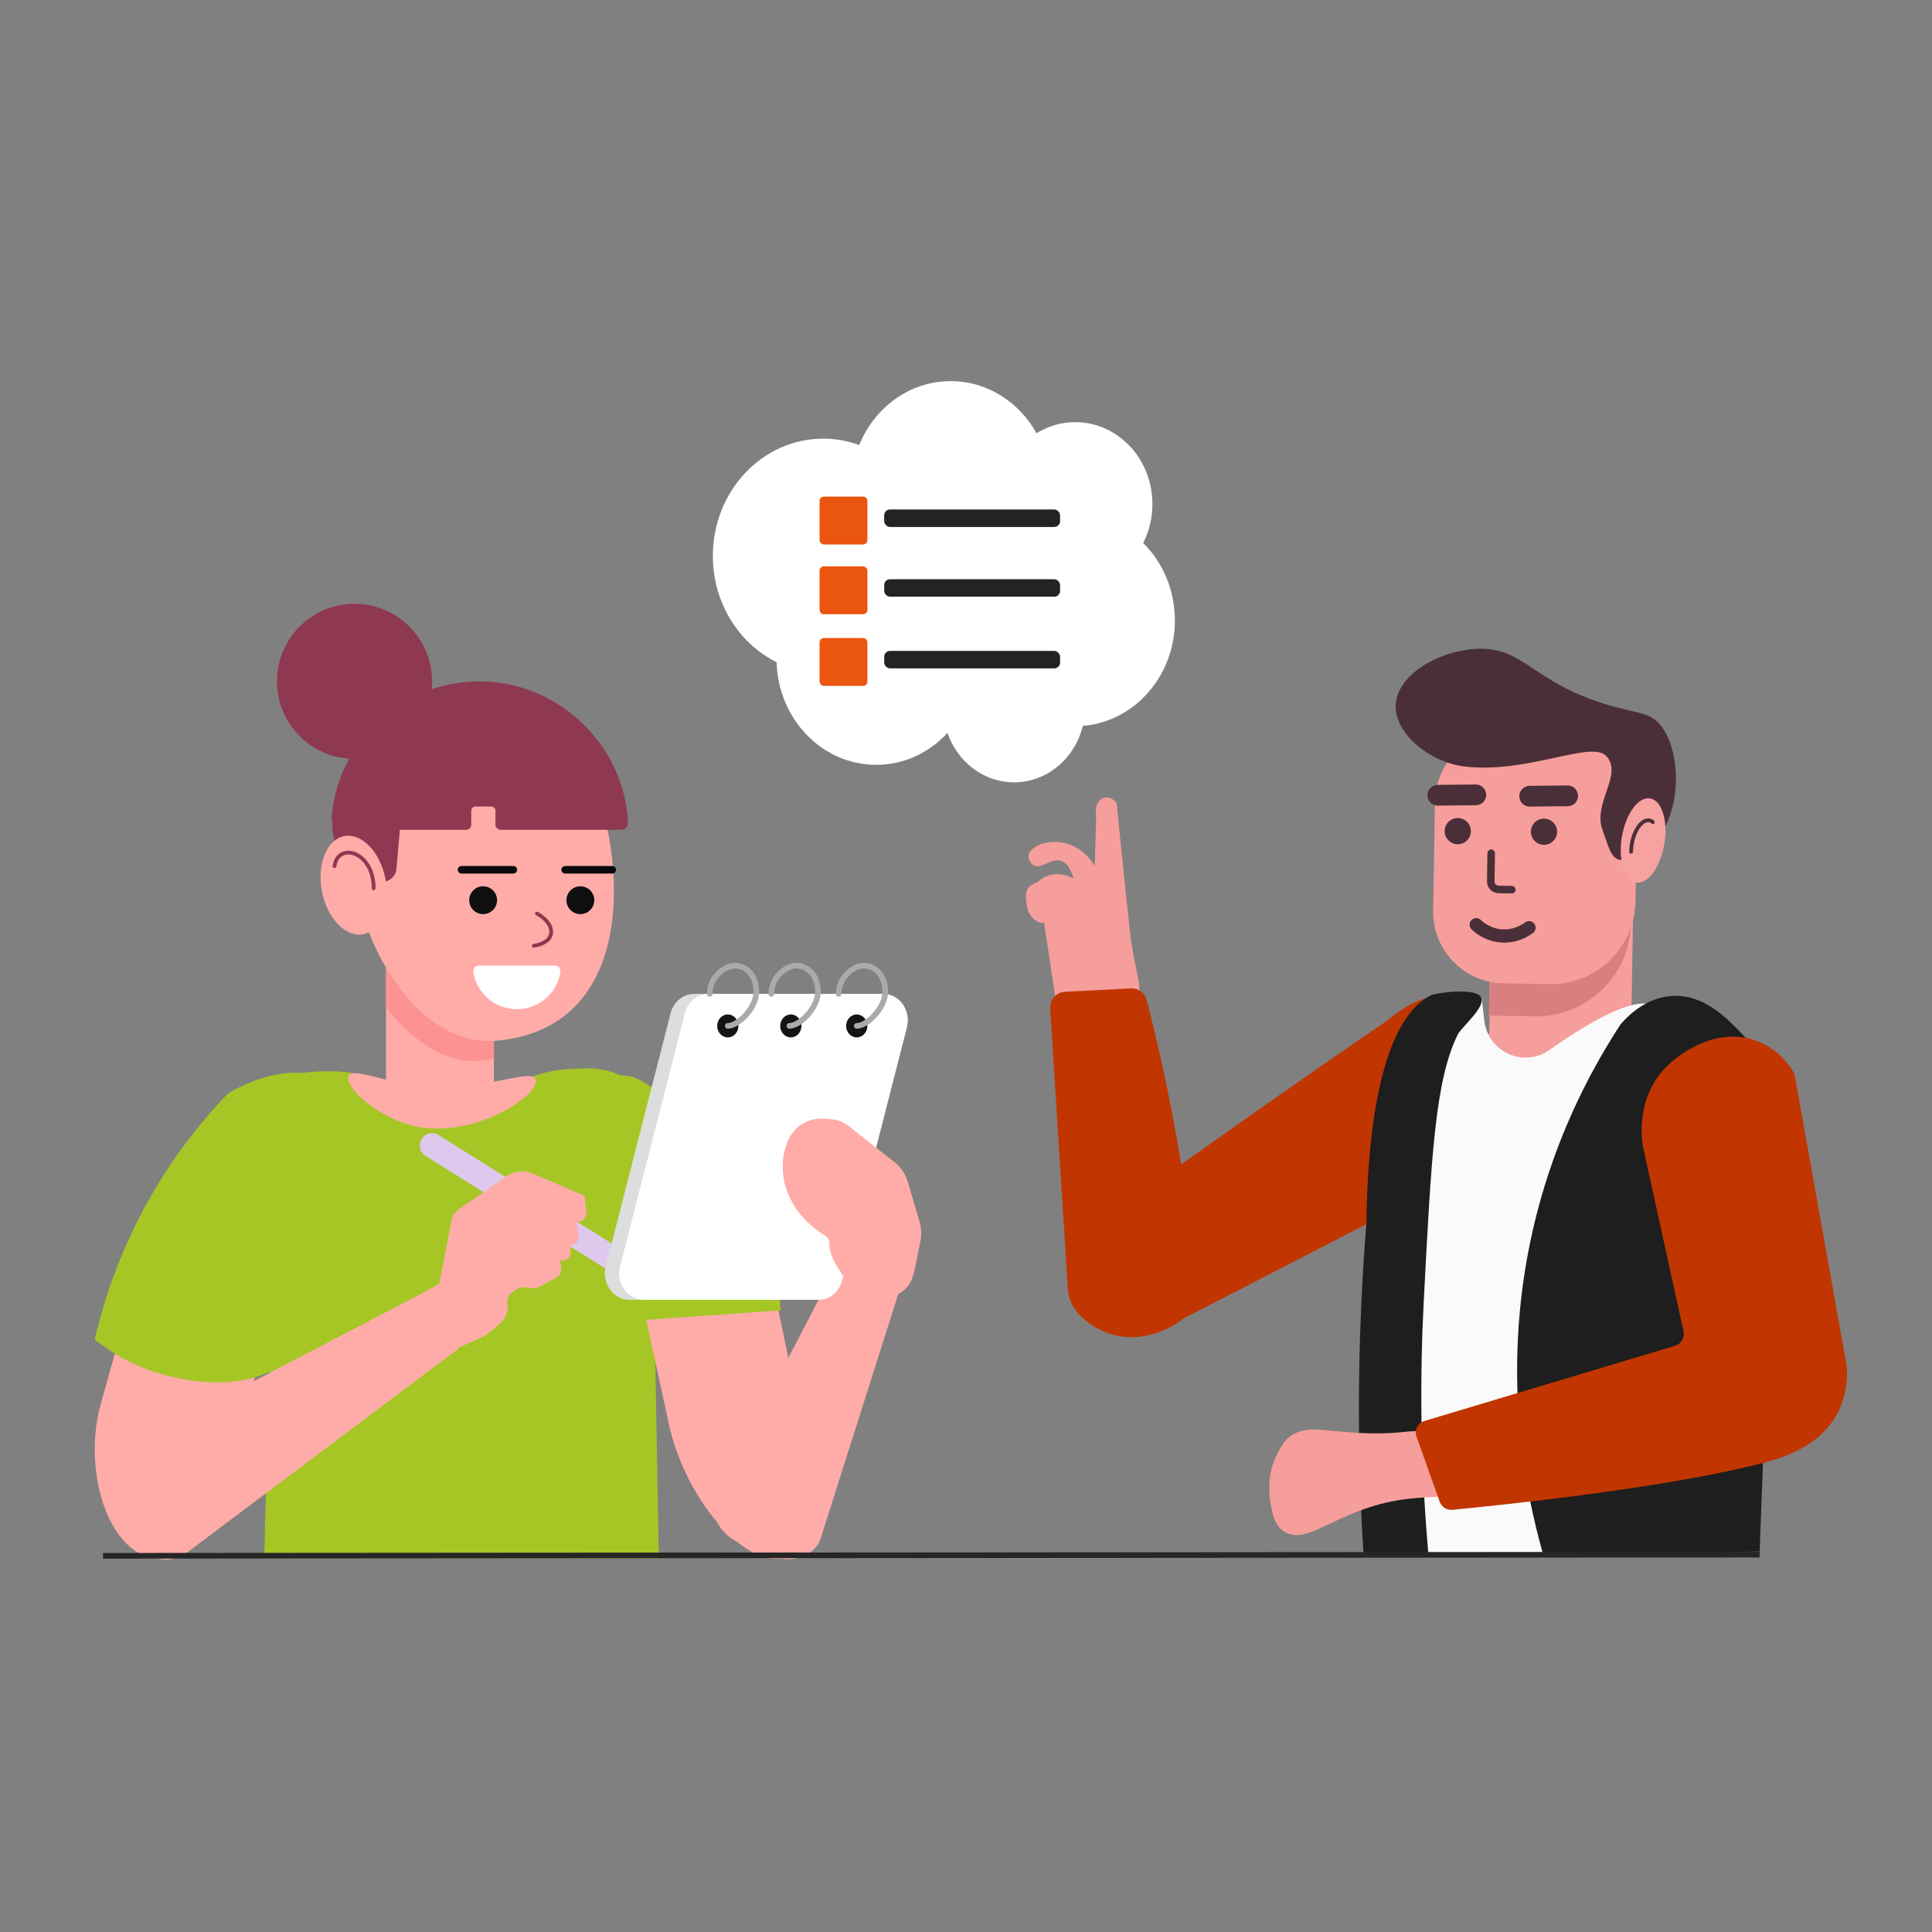 <?xml version="1.0" encoding="UTF-8"?>
<svg id="Layer_17" xmlns="http://www.w3.org/2000/svg" viewBox="0 0 1024 1024">
  <rect x="0" y="0" width="1024" height="1024" fill="#808080" stroke="none"/>
  <rect x="204.6" y="511.18" width="57.18" height="95.94" style="fill: #ffaca9;"/>
  <path d="M261.77,511.18v49.86c-2.37.58-4.79,1-7.27,1.24-17.66,1.72-35.84-10.32-49.91-28.29v-22.81h57.18Z" style="fill: #fc9292;"/>
  <path d="M242.24,395.66c-6.54,1.34-43.4,6.56-52.22,33.85-14.55,45.03,23.38,126.56,73.04,122.11,72.18-6.47,69.83-90.19,51.43-137.89-9.54-24.74-50.73-22.5-72.26-18.08Z" style="fill: #ffaca9;"/>
  <path d="M262.61,437.13v-7.5c0-1.19-1.01-2.16-2.26-2.16h-8.31c-1.25,0-2.26.97-2.26,2.16v7.5c0,1.49-1.26,2.71-2.83,2.71h-64.76c-3.82,0-6.75-3.29-6.41-7.09,3.59-40.15,37.32-71.62,78.43-71.62s76.63,33.15,78.67,74.8c.1,2.12-1.64,3.91-3.86,3.91h-63.59c-1.56,0-2.83-1.21-2.83-2.71Z" style="fill: #8e3951;"/>
  <path d="M214.87,406.01l-4.75,54.57c-.45,5.21-6.25,8.42-11.54,6.43-14.17-5.33-23.65-18.24-22.41-32.41,1.52-17.53,18.85-30.32,38.7-28.59Z" style="fill: #8e3951;"/>
  <ellipse cx="187.48" cy="469.17" rx="17.15" ry="26.47" transform="translate(-85.93 44.3) rotate(-10.98)" style="fill: #ffaca9;"/>
  <path d="M198.05,470.83c0-1.98-.04-9.41-5.25-14.99-2.74-2.93-7.69-5.54-12.19-2.77-2.53,1.56-3.15,4.87-3.3,6" style="fill: none; stroke: #8e3951; stroke-linecap: round; stroke-miterlimit: 10; stroke-width: 2px;"/>
  <line x1="244.6" y1="461" x2="272.08" y2="461" style="fill: none; stroke: #0a0a0a; stroke-linecap: round; stroke-miterlimit: 10; stroke-width: 4px;"/>
  <line x1="299.56" y1="461" x2="324.51" y2="461" style="fill: none; stroke: #0a0a0a; stroke-linecap: round; stroke-miterlimit: 10; stroke-width: 4px;"/>
  <circle cx="256.07" cy="477.13" r="7.38" style="fill: #0f0f0f;"/>
  <circle cx="307.6" cy="477.13" r="7.38" style="fill: #0f0f0f;"/>
  <path d="M284.61,484.22c7.16,3.89,9.24,9.78,6.14,13.44-2.15,2.54-6.28,3.4-7.89,3.66" style="fill: #ffaca9; stroke: #8e3951; stroke-linecap: round; stroke-miterlimit: 10; stroke-width: 2px;"/>
  <path d="M253.79,511.8h40.34c1.8,0,3.14,1.6,2.88,3.37-1.65,11.16-11.34,19.73-23.05,19.73-11.71,0-21.4-8.57-23.05-19.73-.26-1.77,1.07-3.37,2.88-3.37Z" style="fill: #fff;"/>
  <path d="M191.91,569.98c18.26,5.53,19.66,11.66,36.15,13.73,13.33,1.68,24.01-2.25,43.78-9.52,20.59-7.57,23.69-7.24,33.66-7.78,11.64-.63,24.06-.26,39.31,15.52,1.46,81.35,2.92,162.7,4.38,244.05h-209.19c2.31-81.91,4.62-163.83,6.93-245.74.23-8.07,4.21-10.71,11.29-11.44,8.72-.9,22.44-2.22,33.69,1.19Z" style="fill: #a6c626;"/>
  <path d="M78.44,654.08c-8.45,30.41-16.9,60.82-25.35,91.23-7.81,30.16.98,64.35,18.04,76.28,18.35,12.84,41.52-3.4,48.26-36.96,10.07-34.87,20.15-69.73,30.22-104.6-23.72-8.65-47.45-17.3-71.17-25.95Z" style="fill: #ffaca9;"/>
  <path d="M332.92,655.3c7.31,33.66,14.62,67.32,21.92,100.98,7.72,33.16,31.08,63.87,50.82,69.14,21.24,5.67,32.78-19.59,22.57-55.73-8.06-38.74-16.12-77.49-24.18-116.23-23.71.62-47.42,1.23-71.14,1.85Z" style="fill: #ffaca9;"/>
  <path d="M163.95,569.53c-17.52-4.38-41.2,8.1-43.74,10.68-11.78,12.31-25.29,28.69-37.75,49.55-18.23,30.52-27.39,59.22-32.24,80.22,6.78,5.43,18.41,13.35,34.6,18.09,6.24,1.83,32.33,9.46,55.84,0,41.25-16.6,52.95-77.12,44.83-117.18-2.53-12.47-1.79-36.42-21.54-41.35Z" style="fill: #a6c626;"/>
  <path d="M68.49,815.09l-9.86-15.59c-6.81-10.78-4.7-24.34,4.71-30.29l158.44-82.71,20.91,28.55-144.82,108.77c-9.42,5.96-22.58,2.05-29.39-8.73Z" style="fill: #ffaca9;"/>
  <path d="M408.2,824.46l-15.77-6.52c-10.9-4.51-16.71-15.46-12.99-24.47l72.18-138.66,24.71,8.4c3.5,1.19,5.29,5.25,4.04,9.19l-45.34,142.8c-.3.95-.66,1.88-1.15,2.75-4.41,7.8-15.47,10.74-25.69,6.51Z" style="fill: #ffaca9;"/>
  <circle cx="187.9" cy="361.12" r="41.1" style="fill: #8e3951;"/>
  <path d="M184.67,570.76c-1.53,6.77,18.96,24.55,40.27,27,30.37,3.49,60.73-17.71,59.05-25.43-1.34-6.19-23.89,4.11-50.8,4.19-24.44.08-47.01-12.43-48.52-5.77Z" style="fill: #ffaca9;"/>
  <path d="M328.3,570.19c8.68-1.51,18.34,6.58,29.21,15.9,42.25,36.21,53.56,79.47,56.37,108.43-32.46,2.29-64.91,4.58-97.37,6.87-7.44-59.81-11.13-127.22,11.79-131.2Z" style="fill: #a6c626;"/>
  <line x1="229" y1="607.12" x2="325.8" y2="667.75" style="fill: none; stroke: #dec8ee; stroke-linecap: round; stroke-miterlimit: 10; stroke-width: 13px;"/>
  <path d="M212.73,691.45l20.06-10.95,6.67-34.16c.41-2.11,1.73-4.03,3.7-5.39l25.35-17.52c4-2.77,9.46-3.32,13.91-1.4l27.35,11.77,1.01,8.78c.31,2.66-1.98,5.1-5.11,5.46h-.07s1.11,7.08,1.11,7.08c.38,2.43-1.69,4.71-4.56,5.05h0s.22,3.87.22,3.87c.13,2.29-2.12,4.24-4.81,4.17l-.78-.02.7,3.83c.38,2.07-.77,4.17-2.89,5.31l-8.31,4.47c-1.77.95-3.89,1.27-5.89.88l-1.11-.22c-2.31-.45-4.78.14-6.54,1.57l-1.7,1.38c-1.61,1.31-2.43,3.16-2.22,5.01l.16,1.39c.42,3.67-1.17,7.37-4.33,10.02l-5.87,4.93c-.7.59-1.49,1.09-2.35,1.48l-36.89,16.96-6.8-33.76Z" style="fill: #ffaca9;"/>
  <path d="M426.27,688.93h-92.71c-8.56,0-14.77-8.83-12.48-17.76l34.35-134.13c1.55-6.07,6.66-10.27,12.48-10.27h92.71c8.56,0,14.77,8.83,12.48,17.76l-34.35,134.13c-1.55,6.07-6.66,10.27-12.48,10.27Z" style="fill: #ddd;"/>
  <path d="M433.86,688.93h-92.71c-8.56,0-14.77-8.83-12.48-17.76l34.35-134.13c1.55-6.07,6.66-10.27,12.48-10.27h92.71c8.56,0,14.77,8.83,12.48,17.76l-34.35,134.13c-1.55,6.07-6.66,10.27-12.48,10.27Z" style="fill: #fff;"/>
  <ellipse cx="385.75" cy="543.76" rx="5.62" ry="6.08" style="fill: #141414;"/>
  <ellipse cx="419.16" cy="543.76" rx="5.62" ry="6.08" style="fill: #141414;"/>
  <ellipse cx="454.09" cy="543.76" rx="5.62" ry="6.08" style="fill: #141414;"/>
  <path d="M376.17,526.77c0-9.04,7.99-14.98,13.34-14.98s11.36,4.67,11.36,13.7-9.77,18.25-15.12,18.25" style="fill: none; stroke: #aaa; stroke-linecap: round; stroke-miterlimit: 10; stroke-width: 3px;"/>
  <path d="M408.82,526.77c0-9.04,7.99-14.98,13.34-14.98s11.36,4.67,11.36,13.7-9.77,18.25-15.12,18.25" style="fill: none; stroke: #aaa; stroke-linecap: round; stroke-miterlimit: 10; stroke-width: 3px;"/>
  <path d="M444.52,526.77c0-9.04,7.99-14.98,13.34-14.98s11.36,4.67,11.36,13.7-9.77,18.25-15.12,18.25" style="fill: none; stroke: #aaa; stroke-linecap: round; stroke-miterlimit: 10; stroke-width: 3px;"/>
  <path d="M443.17,670.47c2.39,3.74,4.19,6.8,6.9,10.92.96,1.47,2.45,2.51,4.16,2.92,3.89.92,7.77,1.83,11.66,2.74,7.51,1.77,15.13-2.44,17.64-9.73,1.74-5.06,2.77-12.57,4.18-18.76.84-3.69.7-7.53-.37-11.15l-6.16-20.96c-1.23-4.17-3.72-7.85-7.13-10.54-8.16-6.43-16.32-12.85-24.48-19.28-2.47-1.94-5.45-3.12-8.58-3.39l-3.86-.33c-8.4-.72-16.38,4.02-19.57,11.82-1.34,3.28-2.37,7.07-2.65,11.31-1.02,15.11,7.72,30.1,22.39,38.87,1.6.96,2.47,2.77,2.19,4.62v.14c.34,3.85,1.61,7.56,3.69,10.82Z" style="fill: #ffaca9;"/>
  <path d="M622.71,328.8c0-16.19-6.46-30.77-16.79-41,3.11-6.13,4.88-13.15,4.88-20.6,0-24-18.31-43.45-40.9-43.45-7.48,0-14.49,2.15-20.53,5.87-9.19-16.53-26.12-27.62-45.49-27.62-21.73,0-40.39,13.95-48.49,33.88-5.98-2.19-12.38-3.39-19.06-3.39-32.32,0-58.51,27.83-58.51,62.16,0,24.94,13.84,46.44,33.8,56.34.85,30.19,24.14,54.39,52.77,54.39,14.81,0,28.19-6.49,37.78-16.92,5.28,15.28,19.1,26.19,35.32,26.19,17.51,0,32.23-12.71,36.41-29.92,27.3-2.17,48.82-26.37,48.82-55.92Z" style="fill: #fff;"/>
  <ellipse cx="819.71" cy="566.13" rx="53.75" ry="30.09" transform="translate(-140.05 299.13) rotate(-19.08)" style="fill: #f69e9b;"/>
  <rect x="792.22" y="479.53" width="70.41" height="75.16" transform="translate(296.83 1335.96) rotate(-89.06)" style="fill: #f69e9b;"/>
  <path d="M864.43,487.16l-.04,2.36c-.45,27.49-23.34,49.62-50.83,49.17l-24.44-.4.3-18.14,27.03.44c21.97.36,41.02-13.71,47.98-33.43Z" style="fill: #d88080;"/>
  <path d="M867.68,426.54l-.84,51.15c-.07,4.19-.71,8.23-1.88,12.05-.2.69-.41,1.36-.65,2-6.19,17.6-23.13,30.17-42.66,29.85l-24.98-.41c-20.74-.34-37.42-17.64-37.07-38.46l.95-57.93c.01-.83.05-1.67.13-2.47.06-.9.17-1.8.32-2.68,1.21-7.94,4.9-15.05,10.25-20.57,6.99-7.24,16.83-11.71,27.61-11.53l31.73.52c18.59.3,33.92,14.25,36.65,32.14.34,2.06.48,4.2.45,6.35Z" style="fill: #f69e9b;"/>
  <path d="M851.59,400.94c8.56,9.98-7.52,24.66-2.21,39.05,4.76,12.89,5.07,21.09,20.7,11.95,21.62-12.65,22.74-52.11,9.88-67.73-5.48-6.66-10.84-5.76-26.14-10.13-41.18-11.77-45.32-30.6-69.65-30.24-18.97.28-42.25,12.12-44.3,28.37-1.99,15.78,17.55,31.81,36.32,34.04,33.93,4.03,67.63-14.37,75.4-5.31Z" style="fill: #4b2f38;"/>
  <path d="M882.13,447.33c-.65,3.87-1.74,7.41-3.14,10.43,0,0-.02.02,0,.05-3.08,6.59-7.56,10.64-11.83,9.93-.9-.15-1.73-.49-2.49-1.04-4.58-3.14-6.81-12.59-5.05-23.12.19-1.14.41-2.26.7-3.33,0,0,0-.03,0-.05,2.14-8.67,6.61-15.22,11.26-16.75,1-.33,2.02-.44,3.02-.27,6.22,1.04,9.6,11.85,7.54,24.16Z" style="fill: #f6a2a0;"/>
  <line x1="762.1" y1="421.5" x2="782.21" y2="421.3" style="fill: none; stroke: #4b2f38; stroke-linecap: round; stroke-miterlimit: 10; stroke-width: 11px;"/>
  <line x1="810.77" y1="422.01" x2="830.87" y2="421.81" style="fill: none; stroke: #4b2f38; stroke-linecap: round; stroke-miterlimit: 10; stroke-width: 11px;"/>
  <circle cx="772.65" cy="440.53" r="6.95" style="fill: #4b2f38;"/>
  <circle cx="818.35" cy="440.83" r="6.95" style="fill: #4b2f38;"/>
  <path d="M790.37,452.22l-.24,14.89c-.04,2.34,1.83,4.28,4.18,4.32l6.99.11" style="fill: none; stroke: #4b2f38; stroke-linecap: round; stroke-linejoin: round; stroke-width: 4px;"/>
  <path d="M782.43,490.11c1.31,1.25,5.87,5.3,13.05,5.92,7.98.69,13.6-3.33,14.93-4.33" style="fill: none; stroke: #4b2f38; stroke-linecap: round; stroke-linejoin: round; stroke-width: 7px;"/>
  <path d="M864.53,451.44c.06-4.97,1.61-10.14,4.02-13.42s5.3-4.15,7.5-2.27" style="fill: none; stroke: #4b2f38; stroke-linecap: round; stroke-linejoin: round; stroke-width: 2px;"/>
  <path d="M602.64,528.68c3.07-4.94.06-9.26-3.36-31.35-.19-1.25-1.37-12.53-3.73-35.08-.9-8.61-2.2-21.17-3.73-36.57-1.51-2.08-3.84-3.32-5.97-2.99-3.15.5-5.86,4.42-4.85,8.96-.25,9.2-.5,18.41-.75,27.61-1.18-2.16-5.1-8.63-13.06-11.57-5.99-2.21-13.21-2.03-18.29,1.12-1.28.79-3.44,2.18-3.73,4.48-.24,1.92.87,4.19,2.61,5.22,4.2,2.48,9.26-3.88,14.55-2.24,2.19.68,4.8,2.85,6.72,9.33-1.25-.65-7.85-3.96-14.55-1.12-1.94.82-3.41,1.95-4.48,2.99,0,0-1.66.68-2.86,1.33-3.76,2.06-4.03,5.4-2.7,12.22.98,5.04,5.42,8.62,8.92,8.09,2.24,14.8,4.48,29.6,6.72,44.41,28.88,5.15,39.03.78,42.54-4.85Z" style="fill: #f69e9b;"/>
  <path d="M758.78,529.19c-7.94-2.09-28.76,15.62-22.12,10.8-13.34,8.92-54.84,37.5-110.6,77.16-2.88-17.9-6.43-36.63-10.8-56.07-2.4-10.68-4.92-21.04-7.55-31.09-.98-3.76-4.47-6.32-8.36-6.12-11.66.6-23.32,1.2-34.98,1.8-4.56.23-8.04,4.15-7.76,8.7,3.12,49.54,6.23,99.08,9.35,148.62.33,5.24,2.5,10.21,6.19,13.95,3.76,3.8,9.3,7.98,16.86,10.24,20.13,6,36.6-7.03,38.07-8.23,32.58-16.8,65.16-33.61,97.74-50.41,9.8-6.22,27.64-19.6,37.72-42.91,14.27-32.98,7.67-73.43-3.77-76.44Z" style="fill: #c13600;"/>
  <path d="M877.33,533.25c-6.7-3.75-21.56-1.04-56.08,23.27-13.68,9.63-32.6,1.11-34.54-15.61-.45-3.9-.9-7.8-1.36-11.7-4.72-1.45-11.93-2.89-17.43,0-3.75,1.97-5.25,5.2-5.81,6.46-31.69,71.1-26.14,142.2-26.14,142.2,2.5,32.03,5.83,80.33,8.71,147.05,32.27-.27,64.54-.54,96.81-.81-5.31-36.9-8.4-89.26,3.87-150.28,15.8-78.56,48.95-131.08,31.95-140.59Z" style="fill: #fafafa;"/>
  <path d="M886.13,527.87c-14.06.9-23.71,10.97-27.28,15.17-14.72,22.58-31.23,53.58-42.25,92.57-23.44,82.89-8.58,154.02,1.6,189.32,38.15-.87,76.3-1.74,114.45-2.61,3.03-81.76,6.06-163.52,9.09-245.28-2.61-6.95-7.7-17.8-17.65-28.24-8.54-8.96-20.96-22.01-37.97-20.92Z" style="fill: #1e1e1e;"/>
  <path d="M724.25,648.04c-.57,7.04-1.09,14.13-1.54,21.28-3.44,54.02-3.1,105.68,0,154.67,11.49.31,22.99.62,34.48.93-4.68-51.99-4.52-97.62-2.59-134.84,4.06-78.17,6.09-117.26,18-141.69,2.07-4.24,16.58-15.86,11.75-20.58-4.34-4.25-23.46-1.57-26.15-.18-30.26,15.69-33.62,89.19-33.95,120.41Z" style="fill: #1e1e1e;"/>
  <path d="M757.08,759.92c-7.98-3.35-10.73.43-33.19-.3-20.69-.67-29.94-4.26-38.45.6-3.68,2.1-5.22,4.64-7.28,8.15-2.97,5.05-7.85,15.83-4.05,31.71,1.49,8.58,5.5,11.5,8.5,12.68,13.04,5.14,28.17-14.33,64.35-18.42,12.07-1.37,18.03-.06,22.26-3.93,7.82-7.14,1.77-24.67-12.14-30.5Z" style="fill: #f69e9b;"/>
  <path d="M883.55,732.14c-6.95-34.39-13.91-68.78-20.86-103.17-.5-2.67-4.74-27.78,13.37-45.11,2.16-2.06,19.49-18.64,39.58-12.44,12.93,3.99,19.21,15.01,20.86,18.15,8.56,51.85,17.11,103.69,25.67,155.54l-78.62-12.96Z" style="fill: #1e1e1e;"/>
  <path d="M928.42,550.82c12.72,3.62,19.51,13.01,22,17.07.42.68.7,1.44.84,2.22,9.19,51.32,18.38,102.63,27.57,153.95.05.29.09.58.1.88.3,7.22-.54,18.63-8.14,29.11-10.43,14.38-28.04,19.34-40.04,22.29-52.78,12.99-137.02,21.6-160.97,23.9-2.95.28-5.7-1.48-6.7-4.27-4.09-11.49-8.19-22.99-12.28-34.48-1.24-3.48.69-7.29,4.23-8.36,44.28-13.29,88.56-26.58,132.84-39.87,3.24-.97,5.18-4.27,4.45-7.57-7.12-32.44-14.23-64.88-21.35-97.32-.54-2.67-5.14-27.78,14.51-45.11,2.34-2.06,21.15-18.64,42.94-12.44Z" style="fill: #c13600;"/>
  <rect x="434.39" y="263.22" width="25.35" height="25.35" rx="2.24" ry="2.24" style="fill: #ea550f;"/>
  <rect x="468.64" y="270.04" width="93.23" height="9.27" rx="3.09" ry="3.09" style="fill: #232323;"/>
  <rect x="434.39" y="300.19" width="25.35" height="25.35" rx="2.24" ry="2.24" style="fill: #ea550f;"/>
  <rect x="468.64" y="307" width="93.23" height="9.27" rx="3.09" ry="3.09" style="fill: #232323;"/>
  <rect x="434.39" y="338.18" width="25.35" height="25.35" rx="2.24" ry="2.24" style="fill: #ea550f;"/>
  <rect x="468.64" y="344.99" width="93.23" height="9.27" rx="3.09" ry="3.09" style="fill: #232323;"/>
  <line x1="54.63" y1="824.61" x2="932.66" y2="823.98" style="fill: none; stroke: #262626; stroke-miterlimit: 10; stroke-width: 3px;"/>
</svg>